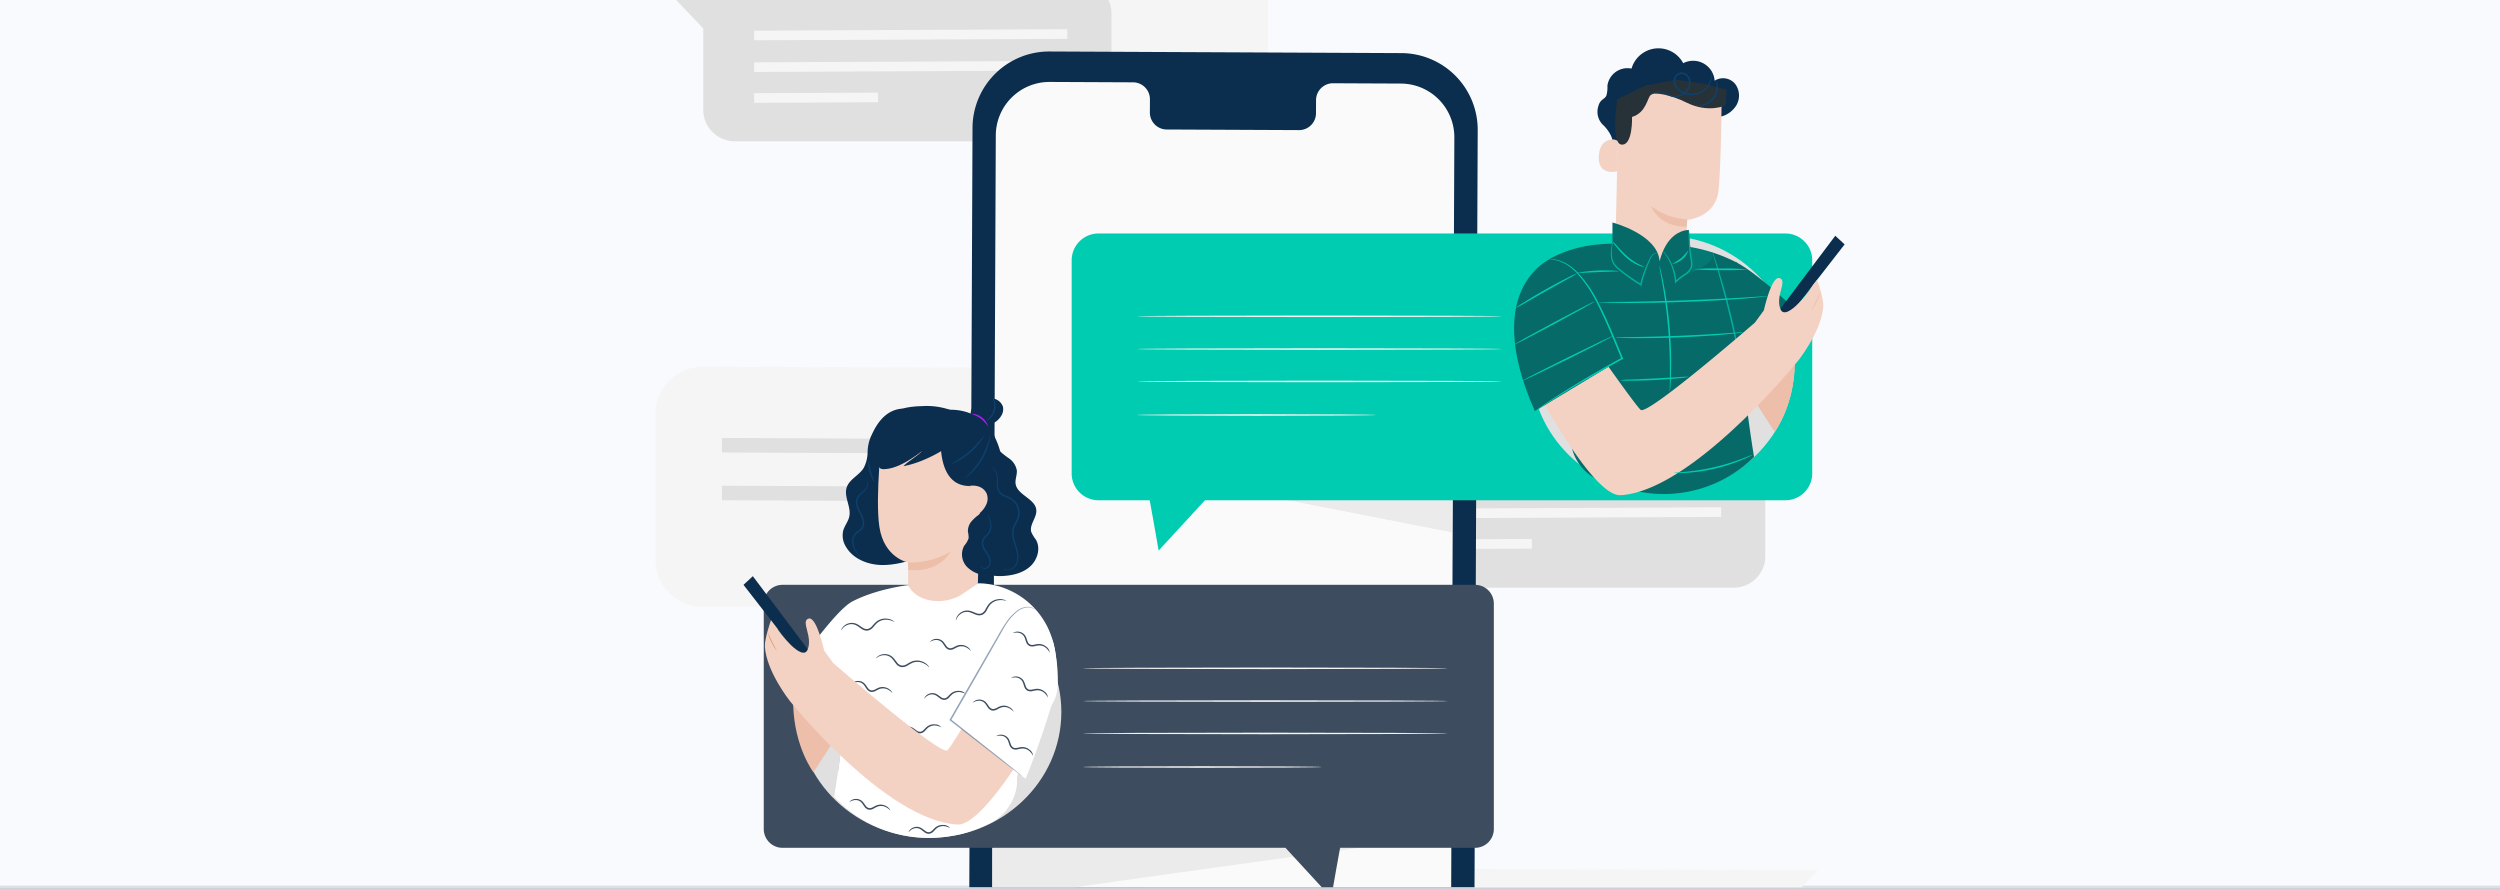 <svg xmlns="http://www.w3.org/2000/svg" xmlns:xlink="http://www.w3.org/1999/xlink" width="789" height="280.5" viewBox="0 0 789 280.5">
  <rect x="0" y="0" width="789" height="280.5" fill="#808080" stroke="none"/>
  <defs>
    <clipPath id="clip-path">
      <rect id="Rechteck_12403" data-name="Rechteck 12403" width="789" height="280" transform="translate(0 165)" fill="#f8fafe"/>
    </clipPath>
  </defs>
  <g id="Gruppe_23699" data-name="Gruppe 23699" transform="translate(-5923 -7386)">
    <rect id="Rechteck_12404" data-name="Rechteck 12404" width="789" height="280" transform="translate(5923 7386)" fill="#f8fafe"/>
    <g id="activity_card_CTA_mobile" transform="translate(5923 7386)">
      <rect id="Rechteck_12400" data-name="Rechteck 12400" width="789" height="280" fill="#f8fafe"/>
      <line id="Linie_3262" data-name="Linie 3262" x2="789" transform="translate(0 280)" fill="none" stroke="#dae0e7" stroke-width="1"/>
      <g id="Gruppe_maskieren_1627" data-name="Gruppe maskieren 1627" transform="translate(0 -165)" clip-path="url(#clip-path)">
        <g id="Gruppe_23698" data-name="Gruppe 23698" transform="translate(153.507 79.122)">
          <g id="Background_Complete" data-name="Background Complete" transform="translate(53.332 44.081)">
            <g id="Gruppe_17115" data-name="Gruppe 17115" transform="translate(0 157.536)">
              <path id="Pfad_28493" data-name="Pfad 28493" d="M53.332,223.234v45.8a15,15,0,0,0,15,15.006H232.573a15.006,15.006,0,0,0,15.006-15.006v-38.7l20.447-21.482-199.642-.624A15,15,0,0,0,53.332,223.234Z" transform="translate(-53.332 -208.229)" fill="#f5f5f5"/>
              <g id="Gruppe_17112" data-name="Gruppe 17112" transform="translate(21.003 22.481)">
                <path id="Pfad_28494" data-name="Pfad 28494" d="M224.21,236.878,75.176,236.19l.016-4.581,149.034.689Z" transform="translate(-75.176 -231.609)" fill="#e0e0e0"/>
              </g>
              <g id="Gruppe_17113" data-name="Gruppe 17113" transform="translate(21.003 37.551)">
                <path id="Pfad_28495" data-name="Pfad 28495" d="M224.21,252.551l-149.034-.688.016-4.581,149.034.689Z" transform="translate(-75.176 -247.282)" fill="#e0e0e0"/>
              </g>
              <g id="Gruppe_17114" data-name="Gruppe 17114" transform="translate(111.067 52.638)">
                <rect id="Rechteck_12116" data-name="Rechteck 12116" width="4.581" height="58.969" transform="translate(0 4.581) rotate(-89.718)" fill="#e0e0e0"/>
              </g>
            </g>
            <g id="Gruppe_17119" data-name="Gruppe 17119" transform="translate(152.181 315.802)">
              <path id="Pfad_28496" data-name="Pfad 28496" d="M211.6,387.834v45.8a15,15,0,0,0,15,15.006H390.843a15.006,15.006,0,0,0,15.007-15.006v-38.7L426.3,373.452l-199.642-.624A15.005,15.005,0,0,0,211.6,387.834Z" transform="translate(-211.602 -372.828)" fill="#f5f5f5"/>
              <g id="Gruppe_17116" data-name="Gruppe 17116" transform="translate(21.717 21.291)">
                <path id="Pfad_28497" data-name="Pfad 28497" d="M383.222,400.24l-149.034-.688.016-4.581,149.034.689Z" transform="translate(-234.188 -394.971)" fill="#e0e0e0"/>
              </g>
              <g id="Gruppe_17117" data-name="Gruppe 17117" transform="translate(21.717 36.361)">
                <path id="Pfad_28498" data-name="Pfad 28498" d="M383.222,415.913l-149.034-.688.016-4.581,149.034.689Z" transform="translate(-234.188 -410.644)" fill="#e0e0e0"/>
              </g>
              <g id="Gruppe_17118" data-name="Gruppe 17118" transform="translate(111.781 51.449)">
                <rect id="Rechteck_12117" data-name="Rechteck 12117" width="4.581" height="58.969" transform="translate(0 4.581) rotate(-89.718)" fill="#e0e0e0"/>
              </g>
            </g>
            <path id="Pfad_28499" data-name="Pfad 28499" d="M144.63,44.39H241.5a8.682,8.682,0,0,1,8.683,8.682v47.38a8.682,8.682,0,0,1-8.683,8.682H159.3a8.682,8.682,0,0,1-8.683-8.682V50.376Z" transform="translate(-56.844 -44.39)" fill="#f5f5f5"/>
            <g id="Gruppe_17123" data-name="Gruppe 17123" transform="translate(1.546 36.109)">
              <path id="Pfad_28500" data-name="Pfad 28500" d="M197.336,91.9v30.379a9.952,9.952,0,0,1-9.952,9.953H78.454a9.952,9.952,0,0,1-9.953-9.953V96.606L54.94,82.357l132.412-.413A9.952,9.952,0,0,1,197.336,91.9Z" transform="translate(-54.94 -81.944)" fill="#e0e0e0"/>
              <g id="Gruppe_17120" data-name="Gruppe 17120" transform="translate(29.609 14.91)">
                <path id="Pfad_28501" data-name="Pfad 28501" d="M85.743,100.945l98.847-.457-.011-3.038-98.846.457Z" transform="translate(-85.733 -97.451)" fill="#f5f5f5"/>
              </g>
              <g id="Gruppe_17121" data-name="Gruppe 17121" transform="translate(29.609 24.905)">
                <path id="Pfad_28502" data-name="Pfad 28502" d="M85.743,111.34l98.847-.457-.011-3.038-98.846.457Z" transform="translate(-85.733 -107.846)" fill="#f5f5f5"/>
              </g>
              <g id="Gruppe_17122" data-name="Gruppe 17122" transform="translate(29.605 34.912)">
                <rect id="Rechteck_12118" data-name="Rechteck 12118" width="39.111" height="3.038" transform="translate(0 0.192) rotate(-0.282)" fill="#f5f5f5"/>
              </g>
            </g>
            <g id="Gruppe_17127" data-name="Gruppe 17127" transform="translate(207.901 176.983)">
              <path id="Pfad_28503" data-name="Pfad 28503" d="M411.947,238.406v30.379a9.952,9.952,0,0,1-9.953,9.952H293.065a9.952,9.952,0,0,1-9.953-9.952V243.116l-13.561-14.248,132.412-.414A9.952,9.952,0,0,1,411.947,238.406Z" transform="translate(-269.551 -228.454)" fill="#e0e0e0"/>
              <g id="Gruppe_17124" data-name="Gruppe 17124" transform="translate(29.608 14.911)">
                <path id="Pfad_28504" data-name="Pfad 28504" d="M300.354,247.456,399.2,247l-.011-3.038-98.846.457Z" transform="translate(-300.344 -243.961)" fill="#f5f5f5"/>
              </g>
              <g id="Gruppe_17125" data-name="Gruppe 17125" transform="translate(29.608 24.906)">
                <path id="Pfad_28505" data-name="Pfad 28505" d="M300.354,257.851l98.847-.457-.011-3.038-98.846.457Z" transform="translate(-300.344 -254.356)" fill="#f5f5f5"/>
              </g>
              <g id="Gruppe_17126" data-name="Gruppe 17126" transform="translate(29.605 34.912)">
                <rect id="Rechteck_12119" data-name="Rechteck 12119" width="39.111" height="3.038" transform="translate(0 0.192) rotate(-0.282)" fill="#f5f5f5"/>
              </g>
            </g>
          </g>
          <g id="Device" transform="translate(152.242 36.363)">
            <g id="Gruppe_17136" data-name="Gruppe 17136" transform="translate(0 65.766)">
              <g id="Gruppe_17135" data-name="Gruppe 17135">
                <g id="Gruppe_17131" data-name="Gruppe 17131">
                  <g id="Gruppe_17130" data-name="Gruppe 17130">
                    <g id="Gruppe_17128" data-name="Gruppe 17128">
                      <path id="Pfad_28506" data-name="Pfad 28506" d="M291.337,420.638l-111.056-.513a24.191,24.191,0,0,1-24.08-24.294l1.177-278.422a24.192,24.192,0,0,1,24.3-24.089l111.057.512a24.193,24.193,0,0,1,24.08,24.294l-1.177,278.423A24.192,24.192,0,0,1,291.337,420.638Z" transform="translate(-156.2 -93.32)" fill="#0b2d4e"/>
                    </g>
                    <g id="Gruppe_17129" data-name="Gruppe 17129" transform="translate(7.375 9.61)">
                      <path id="Pfad_28507" data-name="Pfad 28507" d="M292.874,103.826l-21.532-.1a5.35,5.35,0,0,0-5.251,5.442l-.017,3.906a5.347,5.347,0,0,1-5.251,5.441l-41.971-.193a5.355,5.355,0,0,1-5.206-5.49l.017-3.906a5.355,5.355,0,0,0-5.207-5.49l-7.572-.035-18.846-.088a16.944,16.944,0,0,0-17.021,16.871l-1.148,271.76a16.942,16.942,0,0,0,16.864,17.015l110.835.512A16.943,16.943,0,0,0,308.59,392.6l1.149-271.761A16.943,16.943,0,0,0,292.874,103.826Z" transform="translate(-163.87 -103.314)" fill="#fafafa"/>
                    </g>
                  </g>
                </g>
                <g id="Gruppe_17132" data-name="Gruppe 17132" transform="translate(69.079 287.774)">
                  <path id="Pfad_28508" data-name="Pfad 28508" d="M232.617,394.584a2.313,2.313,0,1,1-2.279-1.976A2.144,2.144,0,0,1,232.617,394.584Z" transform="translate(-228.043 -392.608)" fill="#455a64"/>
                </g>
                <g id="Gruppe_17133" data-name="Gruppe 17133" transform="translate(76.166 287.807)">
                  <path id="Pfad_28509" data-name="Pfad 28509" d="M239.986,394.618a2.313,2.313,0,1,1-2.278-1.976A2.143,2.143,0,0,1,239.986,394.618Z" transform="translate(-235.413 -392.642)" fill="#455a64"/>
                </g>
                <g id="Gruppe_17134" data-name="Gruppe 17134" transform="translate(83.251 287.839)">
                  <path id="Pfad_28510" data-name="Pfad 28510" d="M247.356,394.651a2.314,2.314,0,1,1-2.279-1.975A2.143,2.143,0,0,1,247.356,394.651Z" transform="translate(-242.782 -392.676)" fill="#455a64"/>
                </g>
              </g>
            </g>
            <path id="Pfad_28511" data-name="Pfad 28511" d="M199.517,240.1c1.806.258,110.754,21.626,110.754,21.626V240.1Z" transform="translate(-157.866 -44.201)" fill="#ebebeb"/>
            <path id="Pfad_28512" data-name="Pfad 28512" d="M163.869,382.244s118.515-16.767,117.482-16.251-117.482,0-117.482,0Z" transform="translate(-156.495 -49.044)" fill="#ebebeb"/>
            <g id="Gruppe_17137" data-name="Gruppe 17137" transform="translate(144.756 15.906)">
              <path id="Pfad_28513" data-name="Pfad 28513" d="M307,52.9c.138,0,.25,5.992.25,13.382s-.112,13.383-.25,13.383-.251-5.99-.251-13.383S306.861,52.9,307,52.9Z" transform="translate(-306.748 -52.905)" fill="#263238"/>
            </g>
            <g id="Gruppe_17139" data-name="Gruppe 17139" transform="translate(160.472)">
              <path id="Pfad_28515" data-name="Pfad 28515" d="M353.853,36.363a2.557,2.557,0,0,1-.258.512l-.822,1.417c-.718,1.23-1.793,2.987-3.137,5.148-2.692,4.319-6.567,10.19-10.956,16.593s-8.307,12.236-11.073,16.5c-1.354,2.093-2.461,3.808-3.269,5.059-.367.557-.666,1.01-.9,1.368a2.441,2.441,0,0,1-.343.459,2.434,2.434,0,0,1,.257-.512l.822-1.418c.718-1.229,1.793-2.986,3.136-5.147,2.692-4.319,6.568-10.19,10.958-16.6s8.3-12.234,11.072-16.5l3.269-5.06c.366-.558.665-1.011.9-1.368A2.448,2.448,0,0,1,353.853,36.363Z" transform="translate(-323.092 -36.363)" fill="#263238"/>
            </g>
          </g>
          <g id="Speech_Bubbles" data-name="Speech Bubbles" transform="translate(87.534 149.563)">
            <g id="Gruppe_17145" data-name="Gruppe 17145" transform="translate(97.175 10)">
              <path id="Pfad_28516" data-name="Pfad 28516" d="M415.214,154.092H198.443a8.478,8.478,0,0,0-8.478,8.478v67.24a8.478,8.478,0,0,0,8.478,8.478h16.149c1.3,7.021,2.823,15.882,2.823,15.882l14.617-15.882H415.214a8.478,8.478,0,0,0,8.477-8.478V162.57A8.477,8.477,0,0,0,415.214,154.092Z" transform="translate(-189.965 -154.092)" fill="#00ccb1"/>
              <g id="Gruppe_17144" data-name="Gruppe 17144" transform="translate(20.57 25.887)">
                <g id="Gruppe_17140" data-name="Gruppe 17140" transform="translate(0 10.336)">
                  <path id="Pfad_28517" data-name="Pfad 28517" d="M326.6,192.015c0,.138-25.8.25-57.619.25s-57.624-.112-57.624-.25,25.795-.25,57.624-.25S326.6,191.877,326.6,192.015Z" transform="translate(-211.358 -191.765)" fill="#f5f5f5"/>
                </g>
                <g id="Gruppe_17141" data-name="Gruppe 17141">
                  <path id="Pfad_28518" data-name="Pfad 28518" d="M326.6,181.266c0,.138-25.8.25-57.619.25s-57.624-.112-57.624-.25,25.795-.251,57.624-.251S326.6,181.128,326.6,181.266Z" transform="translate(-211.358 -181.015)" fill="#f5f5f5"/>
                </g>
                <g id="Gruppe_17142" data-name="Gruppe 17142" transform="translate(0 20.558)">
                  <path id="Pfad_28519" data-name="Pfad 28519" d="M326.6,202.646c0,.138-25.8.251-57.619.251s-57.624-.113-57.624-.251,25.795-.25,57.624-.25S326.6,202.508,326.6,202.646Z" transform="translate(-211.358 -202.396)" fill="#f5f5f5"/>
                </g>
                <g id="Gruppe_17143" data-name="Gruppe 17143" transform="translate(0 31.147)">
                  <path id="Pfad_28520" data-name="Pfad 28520" d="M286.844,213.658c0,.138-16.9.251-37.741.251s-37.745-.113-37.745-.251,16.9-.25,37.745-.25S286.844,213.52,286.844,213.658Z" transform="translate(-211.358 -213.408)" fill="#f5f5f5"/>
                </g>
              </g>
            </g>
            <g id="Gruppe_17151" data-name="Gruppe 17151" transform="translate(0 120.887)">
              <path id="Pfad_28521" data-name="Pfad 28521" d="M313.383,279.816H94.833a5.931,5.931,0,0,0-5.931,5.931v71.14a5.932,5.932,0,0,0,5.931,5.932H253.561l14.449,15.7s1.516-8.824,2.792-15.7h42.581a5.932,5.932,0,0,0,5.931-5.932v-71.14A5.931,5.931,0,0,0,313.383,279.816Z" transform="translate(-88.902 -279.816)" fill="#3d4c5e"/>
              <g id="Gruppe_17150" data-name="Gruppe 17150" transform="translate(100.665 26.098)">
                <g id="Gruppe_17146" data-name="Gruppe 17146" transform="translate(0 10.336)">
                  <path id="Pfad_28522" data-name="Pfad 28522" d="M308.838,317.958c0,.138-25.8.25-57.619.25s-57.624-.112-57.624-.25,25.794-.25,57.624-.25S308.838,317.82,308.838,317.958Z" transform="translate(-193.595 -317.708)" fill="#f5f5f5"/>
                </g>
                <g id="Gruppe_17147" data-name="Gruppe 17147">
                  <path id="Pfad_28523" data-name="Pfad 28523" d="M308.838,307.209c0,.138-25.8.25-57.619.25s-57.624-.112-57.624-.25,25.794-.251,57.624-.251S308.838,307.071,308.838,307.209Z" transform="translate(-193.595 -306.958)" fill="#f5f5f5"/>
                </g>
                <g id="Gruppe_17148" data-name="Gruppe 17148" transform="translate(0 20.558)">
                  <path id="Pfad_28524" data-name="Pfad 28524" d="M308.838,328.589c0,.138-25.8.25-57.619.25s-57.624-.112-57.624-.25,25.794-.25,57.624-.25S308.838,328.451,308.838,328.589Z" transform="translate(-193.595 -328.339)" fill="#f5f5f5"/>
                </g>
                <g id="Gruppe_17149" data-name="Gruppe 17149" transform="translate(0 31.147)">
                  <path id="Pfad_28525" data-name="Pfad 28525" d="M269.081,339.6c0,.139-16.9.251-37.741.251S193.6,339.74,193.6,339.6s16.9-.25,37.745-.25S269.081,339.464,269.081,339.6Z" transform="translate(-193.595 -339.351)" fill="#f5f5f5"/>
                </g>
              </g>
            </g>
          </g>
          <g id="Character_2" data-name="Character 2" transform="translate(324.332 101.128)">
            <g id="Gruppe_17196" data-name="Gruppe 17196" transform="translate(0 0)">
              <g id="Gruppe_17184" data-name="Gruppe 17184">
                <path id="Pfad_28526" data-name="Pfad 28526" d="M367.361,123.234c.129-1.767-1.447-4.2-2.908-5.606a5.751,5.751,0,0,1-1.6-6.125c.588-2.184,1.973-2.021,2.52-3.3a9.709,9.709,0,0,0,.318-3.063,6.383,6.383,0,0,1,7.611-5.423,8.842,8.842,0,0,1,16.309-1.7,6.8,6.8,0,0,1,9.918,5.52,4.951,4.951,0,0,1,6.437.972,6.1,6.1,0,0,1,.463,6.723,8,8,0,0,1-5.779,3.806,11.744,11.744,0,0,1-6.938-1.261,22.461,22.461,0,0,1-5.691-4.3" transform="translate(-336.229 -93.32)" fill="#0b2d4e"/>
                <ellipse id="Ellipse_1305" data-name="Ellipse 1305" cx="41.624" cy="40.649" rx="41.624" ry="40.649" transform="translate(5.229 59.108)" fill="#e0e0e0"/>
                <g id="Gruppe_17180" data-name="Gruppe 17180" transform="translate(0 9.92)">
                  <g id="Gruppe_17174" data-name="Gruppe 17174" transform="translate(6.382)">
                    <path id="Pfad_28527" data-name="Pfad 28527" d="M426.525,196.631l-4.608-11.814L405.4,195.192l14.713,22.688S426.1,210.106,426.525,196.631Z" transform="translate(-344.259 -106.76)" fill="#edbfaa"/>
                    <g id="Gruppe_17165" data-name="Gruppe 17165" transform="translate(20.333)">
                      <g id="Gruppe_17164" data-name="Gruppe 17164">
                        <g id="Gruppe_17163" data-name="Gruppe 17163" transform="translate(0 1.655)">
                          <g id="Gruppe_17160" data-name="Gruppe 17160">
                            <g id="Gruppe_17155" data-name="Gruppe 17155" transform="translate(5.239)">
                              <g id="Gruppe_17154" data-name="Gruppe 17154">
                                <g id="Gruppe_17152" data-name="Gruppe 17152">
                                  <path id="Pfad_28528" data-name="Pfad 28528" d="M379.517,168h0a11.076,11.076,0,0,0,11.123-10.474c.244-4.892.448-9.6.448-9.6s9.084-.658,9.922-9.537.953-29.416.953-29.416h0a31.513,31.513,0,0,0-31.641,1.374l-.864.555-1.049,45.954A11.077,11.077,0,0,0,379.517,168Z" transform="translate(-368.407 -105.359)" fill="#f4d2c3"/>
                                </g>
                                <g id="Gruppe_17153" data-name="Gruppe 17153" transform="translate(11.282 38.196)">
                                  <path id="Pfad_28529" data-name="Pfad 28529" d="M391.564,149.319a21.053,21.053,0,0,1-11.423-4.236s2.24,6.62,11.256,6.541Z" transform="translate(-380.141 -145.083)" fill="#edbfaa"/>
                                </g>
                              </g>
                            </g>
                            <g id="Gruppe_17159" data-name="Gruppe 17159" transform="translate(0 17.2)">
                              <g id="Gruppe_17156" data-name="Gruppe 17156">
                                <path id="Pfad_28530" data-name="Pfad 28530" d="M369.03,124.625a1.348,1.348,0,0,0-1.269-1.372c-1.675-.079-4.428.527-4.775,5.1-.5,6.539,5.89,5.03,5.916,4.843C368.922,133.055,369,127.169,369.03,124.625Z" transform="translate(-362.959 -123.246)" fill="#f4d2c3"/>
                              </g>
                            </g>
                          </g>
                        </g>
                        <path id="Pfad_28534" data-name="Pfad 28534" d="M403.221,111.71s-5.388,2.609-12.4-.891c-4.6-2.3-9.965-3.419-11.148-2.494s-1.432,5.667-5.99,7.051c0,0,.313,9.047-3.294,8.725s-1.353-14.334-1.353-14.334l8.824-4.31,9.63-1.819,9.073,1.279,7.02,1.922Z" transform="translate(-363.166 -103.637)" fill="#263238"/>
                      </g>
                    </g>
                    <g id="Gruppe_17173" data-name="Gruppe 17173" transform="translate(0 45.053)">
                      <g id="Gruppe_17169" data-name="Gruppe 17169" transform="translate(0 6.697)">
                        <path id="Pfad_28535" data-name="Pfad 28535" d="M341.812,166.13c9.429-9.7,26.027-8.638,26.027-8.638L381.6,167.34l7.8-9.083a50.586,50.586,0,0,1,15.882,4.914l.529.163-.007.11c6.035,3.277,14.58,11.136,22.72,18.764l-9.741,9.039L408,200.819a.289.289,0,0,1,.018.191c-.113.58,1.5,13.745,3.149,23.751a40.6,40.6,0,0,1-36.231,10.946c-4.411-.772-6.545-1.847-10.63-2.919a14.79,14.79,0,0,1-10.953-13.034h0c-.735-8.386-1.294-18.769-1.294-18.769" transform="translate(-341.812 -157.458)" fill="#056a68"/>
                        <g id="Gruppe_17166" data-name="Gruppe 17166" transform="translate(56.206 2.491)">
                          <path id="Pfad_28536" data-name="Pfad 28536" d="M400.272,160.048a10.5,10.5,0,0,1,.592,1.548c.353,1.006.833,2.471,1.4,4.29,1.136,3.637,2.582,8.7,3.949,14.357s2.389,10.825,3.039,14.58c.325,1.878.567,3.4.712,4.457a10.608,10.608,0,0,1,.179,1.647,10.282,10.282,0,0,1-.371-1.614c-.221-1.127-.514-2.619-.868-4.424-.738-3.735-1.816-8.881-3.178-14.527s-2.755-10.714-3.8-14.374l-1.246-4.333A10.5,10.5,0,0,1,400.272,160.048Z" transform="translate(-400.267 -160.048)" fill="#00af9c"/>
                        </g>
                        <g id="Gruppe_17167" data-name="Gruppe 17167" transform="translate(65.067 21.927)">
                          <path id="Pfad_28537" data-name="Pfad 28537" d="M409.484,195.492c-.087-.108,4.026-3.6,9.186-7.808s9.415-7.527,9.5-7.419-4.025,3.6-9.186,7.808S409.571,195.6,409.484,195.492Z" transform="translate(-409.483 -180.262)" fill="#263238"/>
                        </g>
                        <path id="Pfad_28538" data-name="Pfad 28538" d="M354.419,180.32l-8.44,27.764,3.14,1.633,3.1-7.852S355.4,185.37,354.419,180.32Z" transform="translate(-341.972 -158.337)" opacity="0.2"/>
                        <g id="Gruppe_17168" data-name="Gruppe 17168" transform="translate(43.294 0.655)" opacity="0.2">
                          <path id="Pfad_28539" data-name="Pfad 28539" d="M398.841,159.992c4.549,2.4-6.853,8.17-12,8.014l3.739-9.867S397.314,159.187,398.841,159.992Z" transform="translate(-386.838 -158.139)" fill="#00af9c"/>
                        </g>
                      </g>
                      <path id="Pfad_28540" data-name="Pfad 28540" d="M367.468,157.845v-7.352s14.36,3.7,14.882,12.287c0,0,1.826-9.5,9.225-9.953l1.044,13.359-8.609,7.49h-8.727l-6.912-5.962-.9-9.277" transform="translate(-342.799 -150.493)" fill="#056a68"/>
                      <g id="Gruppe_17170" data-name="Gruppe 17170" transform="translate(39.459 13.586)">
                        <path id="Pfad_28541" data-name="Pfad 28541" d="M386.173,204.535a9.447,9.447,0,0,1-.025-1.581c.021-1.016.039-2.487.044-4.3.013-3.63-.1-8.647-.557-14.165s-1.177-10.487-1.788-14.066c-.307-1.723-.561-3.15-.754-4.235a9.53,9.53,0,0,1-.237-1.563,9.571,9.571,0,0,1,.427,1.523c.247.987.562,2.426.911,4.212a131.911,131.911,0,0,1,2.351,28.3c-.05,1.819-.123,3.289-.2,4.3A9.757,9.757,0,0,1,386.173,204.535Z" transform="translate(-382.85 -164.623)" fill="#00ccb1"/>
                      </g>
                      <g id="Gruppe_17171" data-name="Gruppe 17171" transform="translate(24.141 5.963)">
                        <path id="Pfad_28542" data-name="Pfad 28542" d="M381.668,160.546a1.737,1.737,0,0,0-.852.079c-.549.177-1.039.861-1.442,1.836a41.594,41.594,0,0,0-2.731,7.944l-.076.328-.29-.174c-.858-.518-1.738-1.08-2.624-1.68A52.583,52.583,0,0,1,369,165.341a5.882,5.882,0,0,1-1.586-2.076,6.545,6.545,0,0,1-.484-2.217,12.847,12.847,0,0,1,.319-3.215,4.761,4.761,0,0,1,.314-1.137,6.116,6.116,0,0,1-.123,1.17,15.191,15.191,0,0,0-.158,3.16,6.361,6.361,0,0,0,.51,2.071,5.524,5.524,0,0,0,1.511,1.9c1.358,1.135,2.935,2.315,4.633,3.47.878.6,1.749,1.155,2.6,1.675l-.365.153a36.334,36.334,0,0,1,2.922-7.97,6.033,6.033,0,0,1,.756-1.237,1.921,1.921,0,0,1,.916-.621C381.37,160.293,381.691,160.538,381.668,160.546Z" transform="translate(-366.919 -156.695)" fill="#00af9c"/>
                      </g>
                      <g id="Gruppe_17172" data-name="Gruppe 17172" transform="translate(40.65 2.335)">
                        <path id="Pfad_28543" data-name="Pfad 28543" d="M392.214,152.921a5.262,5.262,0,0,1,.135,1.148l.23,3.129c.108,1.318.267,2.885.537,4.61a7.71,7.71,0,0,1,.173,2.822,4.85,4.85,0,0,1-1.889,2.412,21.261,21.261,0,0,0-3.16,2.4l-.383.429-.038-.572a17.2,17.2,0,0,0-2.121-7.16c-.912-1.637-1.665-2.48-1.606-2.528a2.717,2.717,0,0,1,.566.567,14.136,14.136,0,0,1,1.3,1.808,16.4,16.4,0,0,1,2.338,7.281l-.42-.143a20.174,20.174,0,0,1,3.218-2.48,4.449,4.449,0,0,0,1.715-2.136,7.6,7.6,0,0,0-.153-2.633c-.247-1.743-.371-3.326-.435-4.654s-.074-2.4-.071-3.145A5.021,5.021,0,0,1,392.214,152.921Z" transform="translate(-384.089 -152.921)" fill="#00af9c"/>
                      </g>
                    </g>
                  </g>
                  <g id="Gruppe_17179" data-name="Gruppe 17179" transform="translate(0 49.233)">
                    <g id="Gruppe_17176" data-name="Gruppe 17176" transform="translate(5.143)">
                      <path id="Pfad_28544" data-name="Pfad 28544" d="M439.738,154.84c-.584.688-21.724,28.954-21.724,28.954l2.976,1.687,21.694-27.908Z" transform="translate(-343.505 -154.84)" fill="#0b2d4e"/>
                      <path id="Pfad_28545" data-name="Pfad 28545" d="M351.832,177.722s22.239,32.013,23.58,32.642c2.639,1.239,33.065-25.054,35.966-27.569.4-.534,1.225-1.662,2.846-3.9,0,0,2.4-10.985,4.961-10.14s-1.4,5.582.265,9.755,9.309-5.781,9.614-6.674l1.97-2.575s2.066,5.859,1.927,8.3c-.449,7.836-7.863,17.157-7.863,17.157s-33.3,41.248-56.105,42.527c-6.569.368-18.243-18.271-26.048-32.249a19.125,19.125,0,0,1,5.45-24.769Z" transform="translate(-340.524 -155.373)" fill="#f4d2c3"/>
                      <g id="Gruppe_17175" data-name="Gruppe 17175" transform="translate(88.689 17.788)">
                        <path id="Pfad_28546" data-name="Pfad 28546" d="M432.767,179.133c-.074-.046.639-1.3,1.425-2.9s1.361-2.924,1.441-2.893a18.069,18.069,0,0,1-2.866,5.793Z" transform="translate(-432.761 -173.339)" fill="#edbfaa"/>
                      </g>
                    </g>
                    <g id="Gruppe_17178" data-name="Gruppe 17178" transform="translate(0 6.726)">
                      <path id="Pfad_28547" data-name="Pfad 28547" d="M347.86,161.835s-23.87,8.486-6.123,48.628l27.556-16.632-3.92-9.386Z" transform="translate(-335.175 -161.835)" fill="#056a68"/>
                      <g id="Gruppe_17177" data-name="Gruppe 17177" transform="translate(6.562 0.659)">
                        <path id="Pfad_28548" data-name="Pfad 28548" d="M346.294,162.556a8.288,8.288,0,0,1,2.874.241,11.7,11.7,0,0,1,3.131,1.321,16.924,16.924,0,0,1,3.478,2.854,41.687,41.687,0,0,1,6.484,9.687c2.02,3.9,3.9,8.348,5.836,13.019l1.689,4.084.086.208-.2.107c-7.973,4.346-14.915,8.416-19.822,11.462-2.456,1.519-4.411,2.769-5.753,3.637l-1.546.992a3.34,3.34,0,0,1-.555.321,3.272,3.272,0,0,1,.5-.4c.339-.246.838-.612,1.5-1.066,1.312-.915,3.241-2.21,5.676-3.769,4.866-3.125,11.788-7.252,19.761-11.616l-.11.313c-.542-1.306-1.113-2.685-1.693-4.084-1.932-4.669-3.8-9.108-5.785-13a42.436,42.436,0,0,0-6.331-9.655,17.041,17.041,0,0,0-3.367-2.859,11.922,11.922,0,0,0-3.033-1.371A17.224,17.224,0,0,0,346.294,162.556Z" transform="translate(-342 -162.52)" fill="#00ccb1"/>
                      </g>
                    </g>
                  </g>
                </g>
                <g id="Gruppe_17181" data-name="Gruppe 17181" transform="translate(42.917 7.059)">
                  <path id="Pfad_28549" data-name="Pfad 28549" d="M399.1,100.661a1.43,1.43,0,0,1,.118.419,5.447,5.447,0,0,1,.069,1.246,6.373,6.373,0,0,1-8.245,5.786,5.675,5.675,0,0,1-3.289-2.385,3.357,3.357,0,0,1-.492-2.171,2.81,2.81,0,0,1,1.18-1.985,2.439,2.439,0,0,1,2.309-.148,2.933,2.933,0,0,1,1.578,1.586,4.21,4.21,0,0,1-.631,4,5.014,5.014,0,0,1-6.306,1.37,10.765,10.765,0,0,0-2.375-.912,2.985,2.985,0,0,0-1.838.193,9.945,9.945,0,0,0-1.367.9c-.013-.012.084-.124.281-.331a2.384,2.384,0,0,1,.392-.353,2.948,2.948,0,0,1,.612-.393,3.129,3.129,0,0,1,1.967-.293,10.548,10.548,0,0,1,2.469.863,6.988,6.988,0,0,0,1.387.459,4.387,4.387,0,0,0,1.549-.028,4.544,4.544,0,0,0,2.856-1.749,3.76,3.76,0,0,0,.55-3.535,2.267,2.267,0,0,0-3.159-1.208,2.32,2.32,0,0,0-.961,1.632,2.875,2.875,0,0,0,.42,1.853,5.239,5.239,0,0,0,3,2.193,6.151,6.151,0,0,0,6.043-1.429,6.533,6.533,0,0,0,1.878-3.929A13.153,13.153,0,0,0,399.1,100.661Z" transform="translate(-379.809 -100.661)" fill="#0d416c"/>
                </g>
                <g id="Gruppe_17183" data-name="Gruppe 17183" transform="translate(57.093 10.298)">
                  <path id="Pfad_28551" data-name="Pfad 28551" d="M401.249,104.03a3.166,3.166,0,0,1,.462,1.765,5.871,5.871,0,0,1-5.345,6.164,3.171,3.171,0,0,1-1.813-.208c.011-.086.7.041,1.766-.143a5.936,5.936,0,0,0,5.038-5.81C401.388,104.717,401.166,104.053,401.249,104.03Z" transform="translate(-394.553 -104.029)" fill="#0d416c"/>
                </g>
              </g>
              <g id="Gruppe_17185" data-name="Gruppe 17185" transform="translate(2.73 90.745)">
                <path id="Pfad_28552" data-name="Pfad 28552" d="M366.558,187.7c.062.124-6.279,3.384-14.159,7.281s-14.322,6.956-14.383,6.832,6.278-3.383,14.161-7.281S366.5,187.575,366.558,187.7Z" transform="translate(-338.015 -187.695)" fill="#00ccb1"/>
              </g>
              <g id="Gruppe_17186" data-name="Gruppe 17186" transform="translate(0.048 79.839)">
                <path id="Pfad_28553" data-name="Pfad 28553" d="M360.672,176.357c.065.122-5.579,3.279-12.6,7.049s-12.777,6.731-12.842,6.609,5.578-3.278,12.606-7.05S360.606,176.236,360.672,176.357Z" transform="translate(-335.224 -176.353)" fill="#00ccb1"/>
              </g>
              <g id="Gruppe_17187" data-name="Gruppe 17187" transform="translate(0.428 71.02)">
                <path id="Pfad_28554" data-name="Pfad 28554" d="M355.105,167.186a22.916,22.916,0,0,1-2.824,1.67l-6.9,3.851-6.867,3.916a22.627,22.627,0,0,1-2.89,1.552,20,20,0,0,1,2.708-1.855c1.712-1.084,4.11-2.53,6.8-4.049s5.171-2.823,6.984-3.728A19.976,19.976,0,0,1,355.105,167.186Z" transform="translate(-335.62 -167.181)" fill="#00ccb1"/>
              </g>
              <g id="Gruppe_17188" data-name="Gruppe 17188" transform="translate(31.058 60.935)">
                <path id="Pfad_28555" data-name="Pfad 28555" d="M377.446,164.7a4.509,4.509,0,0,1-1.857-.5,14.23,14.23,0,0,1-3.888-2.531,26.65,26.65,0,0,1-3.136-3.4,6.974,6.974,0,0,1-1.086-1.576,7.614,7.614,0,0,1,1.355,1.346,45.313,45.313,0,0,0,3.2,3.251,17.813,17.813,0,0,0,3.7,2.584C376.772,164.4,377.468,164.621,377.446,164.7Z" transform="translate(-367.475 -156.692)" fill="#00ccb1"/>
              </g>
              <g id="Gruppe_17189" data-name="Gruppe 17189" transform="translate(49.876 63.729)">
                <path id="Pfad_28556" data-name="Pfad 28556" d="M392.226,159.6a6.693,6.693,0,0,1-5.178,4.359,33.536,33.536,0,0,0,2.858-1.86A34.1,34.1,0,0,0,392.226,159.6Z" transform="translate(-387.047 -159.598)" fill="#00ccb1"/>
              </g>
              <g id="Gruppe_17190" data-name="Gruppe 17190" transform="translate(26.674 78.188)">
                <path id="Pfad_28557" data-name="Pfad 28557" d="M416.3,174.65a2.314,2.314,0,0,1-.537.1l-1.546.19c-1.345.149-3.294.337-5.706.524-4.823.385-11.5.761-18.871,1.03s-14.061.358-18.9.318c-2.418-.015-4.376-.063-5.728-.116l-1.556-.08a2.186,2.186,0,0,1-.541-.062,2.246,2.246,0,0,1,.543-.038l1.557-.014,5.724-.044c4.834-.051,11.51-.207,18.882-.464s14.04-.588,18.865-.883l5.712-.364,1.554-.1A2.222,2.222,0,0,1,416.3,174.65Z" transform="translate(-362.916 -174.636)" fill="#00ccb1"/>
              </g>
              <g id="Gruppe_17191" data-name="Gruppe 17191" transform="translate(31.892 89.587)">
                <path id="Pfad_28558" data-name="Pfad 28558" d="M408.916,186.506a9.786,9.786,0,0,1-1.581.249c-1.02.128-2.5.288-4.333.452-3.663.338-8.733.686-14.34.914s-10.692.286-14.37.245c-1.839-.016-3.327-.057-4.355-.1a9.694,9.694,0,0,1-1.594-.12,9.694,9.694,0,0,1,1.6-.074l4.351-.059c3.674-.05,8.748-.167,14.351-.392s10.667-.52,14.333-.766l4.341-.293A9.98,9.98,0,0,1,408.916,186.506Z" transform="translate(-368.343 -186.491)" fill="#00ccb1"/>
              </g>
              <g id="Gruppe_17192" data-name="Gruppe 17192" transform="translate(33.327 103.635)">
                <path id="Pfad_28559" data-name="Pfad 28559" d="M391.738,201.133a19.265,19.265,0,0,1-3.187.449c-1.976.2-4.712.423-7.739.574s-5.774.2-7.76.2a19.143,19.143,0,0,1-3.215-.131,21.93,21.93,0,0,1,3.209-.223l7.742-.343,7.736-.427A21.836,21.836,0,0,1,391.738,201.133Z" transform="translate(-369.835 -201.101)" fill="#00ccb1"/>
              </g>
              <g id="Gruppe_17193" data-name="Gruppe 17193" transform="translate(20.024 70.066)">
                <path id="Pfad_28560" data-name="Pfad 28560" d="M369.171,166.418c0,.143-2.953.175-6.583.328s-6.573.356-6.588.213a49.132,49.132,0,0,1,13.171-.541Z" transform="translate(-356 -166.189)" fill="#00ccb1"/>
              </g>
              <g id="Gruppe_17194" data-name="Gruppe 17194" transform="translate(56.672 69.491)">
                <path id="Pfad_28561" data-name="Pfad 28561" d="M411.2,165.876a73.163,73.163,0,0,1-8.544.218,73.43,73.43,0,0,1-8.543-.283,72.915,72.915,0,0,1,8.545-.218A72.931,72.931,0,0,1,411.2,165.876Z" transform="translate(-394.114 -165.591)" fill="#00ccb1"/>
              </g>
              <g id="Gruppe_17195" data-name="Gruppe 17195" transform="translate(50.49 128.278)">
                <path id="Pfad_28562" data-name="Pfad 28562" d="M412.43,226.737a3.9,3.9,0,0,1-.876.5c-.576.3-1.43.691-2.5,1.139a54.667,54.667,0,0,1-17.613,4.06c-1.159.065-2.1.087-2.747.07a3.942,3.942,0,0,1-1.008-.068c0-.081,1.43-.136,3.728-.355a67.436,67.436,0,0,0,17.51-4.036C411.086,227.241,412.4,226.664,412.43,226.737Z" transform="translate(-387.685 -226.73)" fill="#00ccb1"/>
              </g>
            </g>
          </g>
          <g id="Character_1" data-name="Character 1" transform="translate(81.141 211.326)">
            <g id="Gruppe_17252" data-name="Gruppe 17252" transform="translate(0)">
              <ellipse id="Ellipse_1306" data-name="Ellipse 1306" cx="41.624" cy="39.707" rx="41.624" ry="39.707" transform="translate(17.067 59.545)" fill="#e0e0e0"/>
              <g id="Gruppe_17229" data-name="Gruppe 17229" transform="translate(31.271)">
                <path id="Pfad_28563" data-name="Pfad 28563" d="M133.716,221.982c-6.6.343-9.2,7.228-9.985,8.764a13.316,13.316,0,0,0-1.059,5.037,10.955,10.955,0,0,1-1.266,4.973c-1.454,2.319-4.508,3.518-5.339,6.126-.941,2.949,1.474,6.1.83,9.132-.345,1.625-1.532,2.963-1.951,4.571a6.729,6.729,0,0,0,.891,4.992c2.168,3.725,6.664,5.6,10.972,5.749s8.522-1.135,12.64-2.41" transform="translate(-114.776 -218.467)" fill="#0b2d4e"/>
                <path id="Pfad_28564" data-name="Pfad 28564" d="M164.456,230.88a4.114,4.114,0,0,0,.978,4.255,26.506,26.506,0,0,0,3.574,2.912,5.836,5.836,0,0,1,2.44,3.773c.128,1.409-.579,2.806-.387,4.207.493,3.6,6.234,4.679,6.539,8.3.2,2.411-2.27,4.625-1.585,6.945a11.015,11.015,0,0,0,1.43,2.372c1.628,2.7.524,6.435-1.837,8.533s-5.641,2.837-8.8,2.979c-2.652.119-5.666-.314-7.228-2.462-1.43-1.964-1.137-4.644-.851-7.057,1.334-11.268,1.107-22.655.879-34" transform="translate(-116.458 -218.809)" fill="#0b2d4e"/>
                <g id="Gruppe_17220" data-name="Gruppe 17220" transform="translate(11.043 2.708)">
                  <g id="Gruppe_17219" data-name="Gruppe 17219">
                    <g id="Gruppe_17218" data-name="Gruppe 17218">
                      <g id="Gruppe_17212" data-name="Gruppe 17212" transform="translate(0.11 5.781)">
                        <g id="Gruppe_17197" data-name="Gruppe 17197">
                          <path id="Pfad_28565" data-name="Pfad 28565" d="M135.9,282.881c.05-5.919,0-12.153,0-12.153s-7.611-1.354-9.077-11.322c-1.4-9.506.973-29.952.973-29.952h0c11.027-4.349,23.442-2.667,31.167,6.209h0l-1.2,48.073c-.139,5.581-5.049,9.906-11.023,9.71h0C140.7,293.249,135.849,288.522,135.9,282.881Z" transform="translate(-126.375 -227.155)" fill="#f4d2c3"/>
                        </g>
                        <g id="Gruppe_17208" data-name="Gruppe 17208" transform="translate(9.517 40.174)">
                          <path id="Pfad_28571" data-name="Pfad 28571" d="M136.273,272.336a25.305,25.305,0,0,0,13.365-3.4s-3.311,6.8-13.259,5.751Z" transform="translate(-136.273 -268.936)" fill="#edbfaa"/>
                        </g>
                      </g>
                      <g id="Gruppe_17213" data-name="Gruppe 17213">
                        <path id="Pfad_28574" data-name="Pfad 28574" d="M154.63,228.331c-3.64,5.192-13.279,10.531-20.181,11.77.806-1.061,5.045-3.675,5.851-4.736-3.129,2.336-7.606,5.461-11.757,5.673a2.52,2.52,0,0,1-1.426-.222,1.925,1.925,0,0,1-.726-1.563,41.468,41.468,0,0,1,.287-9.016,9.978,9.978,0,0,1,3.59-6.434c2.659-2.054,6.464-2.561,10.051-2.647a22.74,22.74,0,0,1,8.856,1.191c2.749,1.085,5.1,3.23,5.5,5.809" transform="translate(-126.261 -221.142)" fill="#0b2d4e"/>
                      </g>
                      <g id="Gruppe_17214" data-name="Gruppe 17214" transform="translate(19.908 1.151)">
                        <path id="Pfad_28575" data-name="Pfad 28575" d="M165.864,251.638a56.325,56.325,0,0,0,.994-6.651c.293-5.136-1.189-24.085-18.892-22.56l-.714,5.391s-2.736,18.456,8.715,18.592a20.589,20.589,0,0,0,5.818,10.848s3-.091,4.079-5.62" transform="translate(-146.965 -222.339)" fill="#0b2d4e"/>
                      </g>
                      <g id="Gruppe_17215" data-name="Gruppe 17215" transform="translate(28.418 25.109)">
                        <path id="Pfad_28576" data-name="Pfad 28576" d="M156.307,247.369a5.937,5.937,0,0,1,3.2.242,4.142,4.142,0,0,1,2.32,2.154,4.332,4.332,0,0,1-.01,3.181,7.33,7.33,0,0,1-1.843,2.655,4.971,4.971,0,0,1-1.946,1.26,2.373,2.373,0,0,1-2.213-.369" transform="translate(-155.816 -247.257)" fill="#f4d2c3"/>
                      </g>
                    </g>
                  </g>
                </g>
                <path id="Pfad_28578" data-name="Pfad 28578" d="M158.275,226.283a6.035,6.035,0,0,0,8.17-2.147,3.864,3.864,0,0,0,.559-2.887,3.972,3.972,0,0,0-2.973-2.578,6.074,6.074,0,0,0-5.582,1.34,5.33,5.33,0,0,0-1.441,5.479,4.753,4.753,0,0,0,4.591,3.168" transform="translate(-116.391 -218.332)" fill="#0b2d4e"/>
                <path id="Pfad_28579" data-name="Pfad 28579" d="M159.782,256.445a14.018,14.018,0,0,0-2.752,2.373,4.738,4.738,0,0,0-1.187,3.348,8.715,8.715,0,0,1,.223,2.018,6.742,6.742,0,0,1-1.4,2.4,5.7,5.7,0,0,0,.9,6.682,9.25,9.25,0,0,0,6.541,2.659,6.594,6.594,0,0,0,4.02-.954c1.656-1.16,2.292-3.332,2.335-5.352" transform="translate(-116.284 -219.793)" fill="#0b2d4e"/>
                <g id="Gruppe_17221" data-name="Gruppe 17221" transform="translate(34.092 11.92)">
                  <path id="Pfad_28580" data-name="Pfad 28580" d="M160.841,230.725a6.539,6.539,0,0,1-1.043,1.815,21.023,21.023,0,0,1-7.612,6.542,6.556,6.556,0,0,1-1.951.759,45.468,45.468,0,0,0,5.828-3.949A45.486,45.486,0,0,0,160.841,230.725Z" transform="translate(-150.233 -230.723)" fill="#0d416c"/>
                </g>
                <g id="Gruppe_17222" data-name="Gruppe 17222" transform="translate(38.186 11.824)">
                  <path id="Pfad_28581" data-name="Pfad 28581" d="M162.841,230.624a7.887,7.887,0,0,1-.326,2.426,19.6,19.6,0,0,1-6.03,10.021,7.871,7.871,0,0,1-1.991,1.425,24.709,24.709,0,0,0,8.347-13.872Z" transform="translate(-154.491 -230.624)" fill="#0d416c"/>
                </g>
                <g id="Gruppe_17223" data-name="Gruppe 17223" transform="translate(8.023 19.838)">
                  <path id="Pfad_28582" data-name="Pfad 28582" d="M123.2,238.958c.147-.011.337,1.656.912,3.622s1.289,3.482,1.159,3.551a11.389,11.389,0,0,1-2.07-7.173Z" transform="translate(-123.121 -238.958)" fill="#0d416c"/>
                </g>
                <g id="Gruppe_17224" data-name="Gruppe 17224" transform="translate(46.552 21.917)">
                  <path id="Pfad_28583" data-name="Pfad 28583" d="M167.147,273.059a2.781,2.781,0,0,0,1.464.47,2.994,2.994,0,0,0,1.694-.534,3.418,3.418,0,0,0,1.283-1.943,6.266,6.266,0,0,0,.018-2.9c-.208-1.043-.612-2.122-.969-3.3a8.7,8.7,0,0,1-.427-3.875c.221-1.41,1.135-2.552,1.58-3.817a5,5,0,0,0-2.92-6.2c-.55-.235-1.12-.434-1.649-.721a3.361,3.361,0,0,1-1.316-1.18,5.537,5.537,0,0,1-.6-3.025,10.332,10.332,0,0,0-.1-2.445,4,4,0,0,0-.721-1.656,2.382,2.382,0,0,0-1.3-.8.879.879,0,0,1,.419.033,2.006,2.006,0,0,1,1.026.642,4.066,4.066,0,0,1,.846,1.72,10.088,10.088,0,0,1,.18,2.508,5.265,5.265,0,0,0,.591,2.8c.538.883,1.658,1.248,2.794,1.7a5.452,5.452,0,0,1,3.214,6.793c-.5,1.379-1.378,2.478-1.569,3.735a8.331,8.331,0,0,0,.387,3.662c.337,1.159.735,2.262.934,3.351a6.531,6.531,0,0,1-.086,3.075,3.669,3.669,0,0,1-1.468,2.078,3.126,3.126,0,0,1-1.856.5,2.264,2.264,0,0,1-1.151-.377A1.051,1.051,0,0,1,167.147,273.059Z" transform="translate(-163.191 -241.12)" fill="#0d416c"/>
                </g>
                <g id="Gruppe_17225" data-name="Gruppe 17225" transform="translate(43.562 36.721)">
                  <path id="Pfad_28584" data-name="Pfad 28584" d="M160.086,272.975c.044-.028.126.309.592.52a1.578,1.578,0,0,0,1.865-.5,2.944,2.944,0,0,0-.156-3.01c-.548-1.087-1.637-2.152-1.915-3.739a2.706,2.706,0,0,1,.535-2.217c.47-.581,1.023-.967,1.384-1.442a4.191,4.191,0,0,0,.669-3.07,11.917,11.917,0,0,0-.551-2.182,2.861,2.861,0,0,1-.222-.813,2.67,2.67,0,0,1,.4.742,9.364,9.364,0,0,1,.719,2.2,4.45,4.45,0,0,1-.652,3.4c-.409.552-.968.958-1.364,1.466a2.227,2.227,0,0,0-.428,1.835c.227,1.382,1.249,2.431,1.832,3.608a3.267,3.267,0,0,1,.033,3.43,1.723,1.723,0,0,1-1.22.667,1.686,1.686,0,0,1-1.021-.2C160.074,273.355,160.068,272.961,160.086,272.975Z" transform="translate(-160.081 -256.517)" fill="#0d416c"/>
                </g>
                <g id="Gruppe_17226" data-name="Gruppe 17226" transform="translate(3.01 26.34)">
                  <path id="Pfad_28585" data-name="Pfad 28585" d="M120.772,270.048a4.285,4.285,0,0,1-.783-.781,9.493,9.493,0,0,1-1.678-2.528,5.045,5.045,0,0,1-.4-2.1,3.656,3.656,0,0,1,.847-2.329c.6-.692,1.461-1.049,1.982-1.7a2.833,2.833,0,0,0,.4-2.474,10.551,10.551,0,0,0-1.055-2.541,8.722,8.722,0,0,1-.935-2.523,3.3,3.3,0,0,1,.5-2.428,8.466,8.466,0,0,1,1.464-1.527,4.391,4.391,0,0,0,1.642-2.342,2.89,2.89,0,0,0-.041-1.06c.012-.007.076.074.145.254a1.715,1.715,0,0,1,.088.836,4.373,4.373,0,0,1-1.594,2.573,8.525,8.525,0,0,0-1.357,1.493A2.887,2.887,0,0,0,119.6,253a8.545,8.545,0,0,0,.916,2.374,10.7,10.7,0,0,1,1.107,2.655,3.3,3.3,0,0,1-.506,2.894c-.654.768-1.513,1.1-2.016,1.691a3.266,3.266,0,0,0-.779,2.04,4.8,4.8,0,0,0,.318,1.952,10.749,10.749,0,0,0,1.5,2.536A5.136,5.136,0,0,1,120.772,270.048Z" transform="translate(-117.907 -245.72)" fill="#0d416c"/>
                </g>
                <g id="Gruppe_17227" data-name="Gruppe 17227" transform="translate(40.541 5.048)">
                  <path id="Pfad_28586" data-name="Pfad 28586" d="M162.373,227.736a15.823,15.823,0,0,0-2.344-2.546,15.9,15.9,0,0,0-3.088-1.563,5.749,5.749,0,0,1,5.433,4.11Z" transform="translate(-156.94 -223.576)" fill="#ae1af7"/>
                </g>
                <g id="Gruppe_17228" data-name="Gruppe 17228" transform="translate(45.336)">
                  <path id="Pfad_28587" data-name="Pfad 28587" d="M163.953,218.328c.051-.032.373.344.633,1.09a5.209,5.209,0,0,1-1.555,5.626c-.606.507-1.075.664-1.1.611s.353-.33.859-.868a5.72,5.72,0,0,0,1.457-5.274A7.269,7.269,0,0,1,163.953,218.328Z" transform="translate(-161.926 -218.326)" fill="#0d416c"/>
                </g>
              </g>
              <path id="Pfad_28588" data-name="Pfad 28588" d="M113.254,341.129s23.889,22.684,38.09,18.578,18.4-14.761,18.4-14.761l.344-3.816-1.423-.931L114,335.771Z" transform="translate(-83.447 -222.844)" opacity="0.3"/>
              <g id="Gruppe_17251" data-name="Gruppe 17251" transform="translate(0 56.396)">
                <g id="Gruppe_17232" data-name="Gruppe 17232" transform="translate(14.863 2.251)">
                  <path id="Pfad_28589" data-name="Pfad 28589" d="M98.555,318.77l4.608-11.813,16.512,10.374L104.962,340.02S98.976,332.246,98.555,318.77Z" transform="translate(-97.744 -280.384)" fill="#edbfaa"/>
                  <g id="Gruppe_17231" data-name="Gruppe 17231">
                    <g id="Gruppe_17230" data-name="Gruppe 17230">
                      <path id="Pfad_28590" data-name="Pfad 28590" d="M117.157,285.066c7.682-4.014,17.632-5.17,17.632-5.17h0c2.887,5.781,11.989,6.514,17.5,2.569l4.647-3.141a16.855,16.855,0,0,1,1.947.08,24.819,24.819,0,0,1,21.982,19.764,49.563,49.563,0,0,1,1.162,12.492c-.6,10.5-11.484,11.454-11.484,11.454s-.56,10.384-1.294,18.769h0a15.657,15.657,0,0,1-9.514,13.569,38.64,38.64,0,0,1-12.128,3.739,40.729,40.729,0,0,1-36.137-12.513c1.65-10,3.227-22.959,3.114-23.539a.289.289,0,0,1,.018-.191l-10.782-9.571-6.111-5.132s13.41-19.9,19.445-23.18" transform="translate(-97.712 -279.32)" fill="#fff"/>
                    </g>
                  </g>
                </g>
                <g id="Gruppe_17233" data-name="Gruppe 17233" transform="translate(30.82 13.374)">
                  <path id="Pfad_28591" data-name="Pfad 28591" d="M131.155,291.984a5.729,5.729,0,0,0-2.665-.737,4.386,4.386,0,0,0-2.75.953,11.767,11.767,0,0,0-1.224,1.315,3.186,3.186,0,0,1-1.744,1.158,2.841,2.841,0,0,1-2.032-.544c-.554-.354-1.027-.742-1.513-1.021a3.3,3.3,0,0,0-2.821-.246,3.726,3.726,0,0,0-1.638,1.131c-.3.374-.413.629-.455.611a1.471,1.471,0,0,1,.3-.726,3.721,3.721,0,0,1,4.844-1.171c.537.294,1.023.682,1.547,1.007a2.385,2.385,0,0,0,1.682.467,2.764,2.764,0,0,0,1.47-.993,11.025,11.025,0,0,1,1.3-1.346,4.608,4.608,0,0,1,3.043-.948,4.383,4.383,0,0,1,2.06.589C130.989,291.749,131.17,291.967,131.155,291.984Z" transform="translate(-114.307 -290.888)" fill="#3d4c5e"/>
                </g>
                <g id="Gruppe_17234" data-name="Gruppe 17234" transform="translate(41.825 24.58)">
                  <path id="Pfad_28592" data-name="Pfad 28592" d="M142.551,306.787a5.728,5.728,0,0,0-2.29-1.55,4.381,4.381,0,0,0-2.91.025,11.615,11.615,0,0,0-1.58.855,3.186,3.186,0,0,1-2.024.539,2.837,2.837,0,0,1-1.75-1.164c-.412-.512-.737-1.032-1.109-1.452a3.3,3.3,0,0,0-2.594-1.134,3.726,3.726,0,0,0-1.914.547c-.407.259-.592.464-.626.435-.019-.013.117-.267.513-.593a3.719,3.719,0,0,1,4.964.438c.414.45.752.973,1.144,1.449a2.393,2.393,0,0,0,1.445.98,2.759,2.759,0,0,0,1.71-.472,11.048,11.048,0,0,1,1.662-.861,4.611,4.611,0,0,1,3.187.074,4.4,4.4,0,0,1,1.764,1.215A1.632,1.632,0,0,1,142.551,306.787Z" transform="translate(-125.752 -302.542)" fill="#3d4c5e"/>
                </g>
                <g id="Gruppe_17235" data-name="Gruppe 17235" transform="translate(67.038 7.232)">
                  <path id="Pfad_28593" data-name="Pfad 28593" d="M167.894,285.074a5.714,5.714,0,0,0-2.761-.157,4.387,4.387,0,0,0-2.485,1.514,11.492,11.492,0,0,0-.918,1.544,3.179,3.179,0,0,1-1.461,1.5,2.835,2.835,0,0,1-2.1-.1c-.616-.229-1.162-.509-1.7-.678a3.3,3.3,0,0,0-2.809.357,3.728,3.728,0,0,0-1.362,1.452c-.216.43-.27.7-.314.693a1.465,1.465,0,0,1,.137-.772,3.72,3.72,0,0,1,4.486-2.17c.586.173,1.144.45,1.725.657a2.386,2.386,0,0,0,1.743.1,2.767,2.767,0,0,0,1.226-1.282,10.958,10.958,0,0,1,.985-1.591,4.61,4.61,0,0,1,2.774-1.57,4.391,4.391,0,0,1,2.137.139A1.624,1.624,0,0,1,167.894,285.074Z" transform="translate(-151.974 -284.501)" fill="#3d4c5e"/>
                </g>
                <g id="Gruppe_17236" data-name="Gruppe 17236" transform="translate(58.881 19.779)">
                  <path id="Pfad_28594" data-name="Pfad 28594" d="M156.339,301.352a4.927,4.927,0,0,0-1.727-1.237,3.354,3.354,0,0,0-2.212-.068,9.009,9.009,0,0,0-1.238.6,2.507,2.507,0,0,1-1.614.351,2.239,2.239,0,0,1-1.342-.981c-.3-.413-.533-.825-.8-1.158a2.509,2.509,0,0,0-1.919-.958,3.5,3.5,0,0,0-1.992.628c-.019-.016.088-.213.4-.459a2.771,2.771,0,0,1,1.59-.523,2.823,2.823,0,0,1,2.274,1.019c.308.364.551.781.836,1.157a1.793,1.793,0,0,0,1.045.783c.884.155,1.7-.64,2.618-.9a3.582,3.582,0,0,1,2.485.181C156.082,300.4,156.389,301.362,156.339,301.352Z" transform="translate(-143.491 -297.549)" fill="#3d4c5e"/>
                </g>
                <g id="Gruppe_17237" data-name="Gruppe 17237" transform="translate(34.117 33.067)">
                  <path id="Pfad_28595" data-name="Pfad 28595" d="M130.583,315.173a4.877,4.877,0,0,0-1.726-1.238,3.36,3.36,0,0,0-2.212-.069,9.008,9.008,0,0,0-1.238.6,2.5,2.5,0,0,1-1.614.351,2.241,2.241,0,0,1-1.343-.981c-.3-.413-.532-.824-.8-1.158a2.515,2.515,0,0,0-1.92-.958,3.493,3.493,0,0,0-1.991.629c-.02-.016.088-.213.4-.459a2.769,2.769,0,0,1,1.59-.524,2.824,2.824,0,0,1,2.274,1.019c.309.365.552.781.836,1.157a1.788,1.788,0,0,0,1.046.783c.884.156,1.7-.639,2.618-.9a3.587,3.587,0,0,1,2.485.182C130.326,314.223,130.634,315.183,130.583,315.173Z" transform="translate(-117.736 -311.369)" fill="#3d4c5e"/>
                </g>
                <g id="Gruppe_17238" data-name="Gruppe 17238" transform="translate(57.041 36.189)">
                  <path id="Pfad_28596" data-name="Pfad 28596" d="M154.651,315.6a4.919,4.919,0,0,0-2.035-.612,3.35,3.35,0,0,0-2.115.651,8.914,8.914,0,0,0-.976.972,2.509,2.509,0,0,1-1.414.855,2.238,2.238,0,0,1-1.587-.494c-.42-.293-.771-.608-1.132-.836a2.51,2.51,0,0,0-2.126-.285,3.5,3.5,0,0,0-1.682,1.238c-.024-.009.014-.23.235-.564a2.77,2.77,0,0,1,1.335-1.01,2.823,2.823,0,0,1,2.482.228c.41.246.775.561,1.165.824a1.792,1.792,0,0,0,1.242.4c.887-.139,1.4-1.155,2.186-1.7a3.582,3.582,0,0,1,2.409-.633A2.6,2.6,0,0,1,154.651,315.6Z" transform="translate(-141.577 -314.616)" fill="#3d4c5e"/>
                </g>
                <g id="Gruppe_17239" data-name="Gruppe 17239" transform="translate(49.394 46.749)">
                  <path id="Pfad_28597" data-name="Pfad 28597" d="M146.7,326.58a4.892,4.892,0,0,0-2.035-.612,3.362,3.362,0,0,0-2.115.651,8.91,8.91,0,0,0-.976.972,2.509,2.509,0,0,1-1.414.855,2.242,2.242,0,0,1-1.587-.493c-.42-.294-.771-.609-1.132-.837a2.511,2.511,0,0,0-2.126-.286,3.5,3.5,0,0,0-1.682,1.239c-.024-.01.014-.231.235-.564a2.765,2.765,0,0,1,1.335-1.011,2.824,2.824,0,0,1,2.482.229c.41.245.775.56,1.165.823a1.787,1.787,0,0,0,1.242.4c.887-.139,1.4-1.155,2.186-1.7a3.576,3.576,0,0,1,2.409-.633A2.593,2.593,0,0,1,146.7,326.58Z" transform="translate(-133.624 -325.598)" fill="#3d4c5e"/>
                </g>
                <g id="Gruppe_17240" data-name="Gruppe 17240" transform="translate(33.432 70.292)">
                  <path id="Pfad_28598" data-name="Pfad 28598" d="M129.91,353.734a4.887,4.887,0,0,0-1.744-1.214,3.357,3.357,0,0,0-2.213-.037,9.118,9.118,0,0,0-1.23.621,2.5,2.5,0,0,1-1.61.374,2.235,2.235,0,0,1-1.357-.962c-.308-.409-.543-.816-.815-1.146a2.513,2.513,0,0,0-1.934-.93,3.5,3.5,0,0,0-1.983.656c-.02-.015.086-.214.4-.464a2.766,2.766,0,0,1,1.583-.546,2.823,2.823,0,0,1,2.288.987c.313.361.562.773.852,1.144a1.784,1.784,0,0,0,1.056.768c.887.142,1.687-.664,2.606-.94a3.581,3.581,0,0,1,2.487.145C129.64,352.788,129.961,353.744,129.91,353.734Z" transform="translate(-117.024 -350.083)" fill="#3d4c5e"/>
                </g>
                <g id="Gruppe_17241" data-name="Gruppe 17241" transform="translate(52.122 78.503)">
                  <path id="Pfad_28599" data-name="Pfad 28599" d="M149.554,359.637a4.9,4.9,0,0,0-2.026-.64,3.359,3.359,0,0,0-2.124.621,9.1,9.1,0,0,0-.989.959,2.505,2.505,0,0,1-1.426.836,2.242,2.242,0,0,1-1.581-.515c-.415-.3-.762-.619-1.119-.853a2.516,2.516,0,0,0-2.122-.314,3.5,3.5,0,0,0-1.7,1.216c-.024-.01.018-.231.242-.562a2.769,2.769,0,0,1,1.349-.991,2.821,2.821,0,0,1,2.478.262c.407.251.767.571,1.154.839a1.788,1.788,0,0,0,1.237.42c.888-.127,1.413-1.135,2.209-1.672a3.579,3.579,0,0,1,2.418-.6A2.593,2.593,0,0,1,149.554,359.637Z" transform="translate(-136.462 -358.623)" fill="#3d4c5e"/>
                </g>
                <g id="Gruppe_17246" data-name="Gruppe 17246">
                  <g id="Gruppe_17244" data-name="Gruppe 17244">
                    <g id="Gruppe_17243" data-name="Gruppe 17243">
                      <path id="Pfad_28600" data-name="Pfad 28600" d="M85.2,276.979c.584.687,21.724,28.955,21.724,28.955l-2.976,1.686L82.254,279.713Z" transform="translate(-82.254 -276.979)" fill="#0b2d4e"/>
                      <path id="Pfad_28601" data-name="Pfad 28601" d="M167.984,297.68s-19.829,34.195-21.169,34.824c-2.639,1.238-33.065-25.054-35.966-27.569-.4-.535-1.225-1.662-2.846-3.9,0,0-2.4-10.984-4.961-10.141s1.4,5.582-.265,9.756-9.309-5.782-9.614-6.675l-1.97-2.574s-2.066,5.859-1.927,8.3c.449,7.837,7.863,17.158,7.863,17.158s30.128,37.753,52.937,39.033c6.569.368,19.117-18.544,26.922-32.521,4.713-8.44,2.526-17.015-5.286-22.71Z" transform="translate(-82.523 -277.512)" fill="#f4d2c3"/>
                      <g id="Gruppe_17242" data-name="Gruppe 17242" transform="translate(7.61 17.789)">
                        <path id="Pfad_28602" data-name="Pfad 28602" d="M93.043,301.272a18.054,18.054,0,0,1-2.866-5.792,32.277,32.277,0,0,1,1.441,2.892C92.4,299.968,93.117,301.227,93.043,301.272Z" transform="translate(-90.169 -295.48)" fill="#eb996e"/>
                      </g>
                    </g>
                  </g>
                  <path id="Pfad_28603" data-name="Pfad 28603" d="M169.395,288.061c-.784.47-19.222,34.7-19.222,34.7l23.734,18.591a274.893,274.893,0,0,0,9.431-27.575c.884-3.356.428-12.324-.819-15.783-1.773-4.916-4.447-3.692-8.451-6.572Z" transform="translate(-84.867 -277.405)" fill="#fff"/>
                  <g id="Gruppe_17245" data-name="Gruppe 17245" transform="translate(64.991 9.666)" opacity="0.7">
                    <path id="Pfad_28604" data-name="Pfad 28604" d="M177.179,288.021c-.014.021-.233-.131-.677-.354a3.986,3.986,0,0,0-2.087-.438,5.692,5.692,0,0,0-3.1,1.293,15.374,15.374,0,0,0-3.089,3.328c-1,1.366-1.831,3.034-2.843,4.772-1,1.746-2.056,3.609-3.171,5.568l-7.294,12.742-4.55,7.91-.062-.312,16.058,12.69,4.66,3.74,1.235,1.019a2.624,2.624,0,0,1,.41.376,2.737,2.737,0,0,1-.463-.308c-.327-.244-.753-.561-1.286-.956l-4.747-3.628L150.01,322.913l-.165-.129.1-.184,4.536-7.914,7.327-12.719,3.21-5.544a54.9,54.9,0,0,1,2.921-4.781,15.387,15.387,0,0,1,3.21-3.345,5.823,5.823,0,0,1,3.256-1.263,3.927,3.927,0,0,1,2.141.544,3.481,3.481,0,0,1,.481.316C177.134,287.972,177.184,288.015,177.179,288.021Z" transform="translate(-149.845 -287.032)" fill="#647c99"/>
                  </g>
                </g>
                <g id="Gruppe_17247" data-name="Gruppe 17247" transform="translate(72.39 38.949)">
                  <path id="Pfad_28605" data-name="Pfad 28605" d="M170.389,321.29a4.915,4.915,0,0,0-1.727-1.238,3.36,3.36,0,0,0-2.212-.069,9.22,9.22,0,0,0-1.238.6,2.509,2.509,0,0,1-1.614.352,2.241,2.241,0,0,1-1.342-.982c-.3-.413-.533-.824-.8-1.158a2.516,2.516,0,0,0-1.919-.958,3.5,3.5,0,0,0-1.992.629c-.019-.016.088-.213.4-.459a2.77,2.77,0,0,1,1.59-.524,2.823,2.823,0,0,1,2.273,1.019c.309.365.552.781.837,1.157a1.788,1.788,0,0,0,1.045.783c.884.156,1.7-.639,2.618-.9a3.581,3.581,0,0,1,2.485.181C170.131,320.34,170.439,321.3,170.389,321.29Z" transform="translate(-157.541 -317.486)" fill="#3d4c5e"/>
                </g>
                <g id="Gruppe_17248" data-name="Gruppe 17248" transform="translate(84.476 31.645)">
                  <path id="Pfad_28606" data-name="Pfad 28606" d="M181.72,316.57a4.908,4.908,0,0,0-1.329-1.657,3.355,3.355,0,0,0-2.112-.663,9.058,9.058,0,0,0-1.355.248,2.508,2.508,0,0,1-1.649-.1,2.238,2.238,0,0,1-1.029-1.307c-.179-.48-.29-.937-.458-1.33a2.516,2.516,0,0,0-1.59-1.44,3.5,3.5,0,0,0-2.087.068c-.014-.021.143-.182.513-.333a2.77,2.77,0,0,1,1.672-.075,2.824,2.824,0,0,1,1.915,1.594c.2.435.32.9.492,1.339a1.792,1.792,0,0,0,.8,1.036c.809.388,1.8-.159,2.764-.163a3.582,3.582,0,0,1,2.344.844A2.6,2.6,0,0,1,181.72,316.57Z" transform="translate(-170.11 -309.89)" fill="#3d4c5e"/>
                </g>
                <g id="Gruppe_17249" data-name="Gruppe 17249" transform="translate(85.034 17.495)">
                  <path id="Pfad_28607" data-name="Pfad 28607" d="M182.3,301.855a4.89,4.89,0,0,0-1.329-1.658,3.358,3.358,0,0,0-2.112-.663,8.9,8.9,0,0,0-1.355.247,2.5,2.5,0,0,1-1.65-.1,2.239,2.239,0,0,1-1.028-1.307c-.18-.48-.29-.937-.458-1.331a2.512,2.512,0,0,0-1.59-1.439,3.49,3.49,0,0,0-2.087.067c-.014-.021.142-.182.512-.333a2.774,2.774,0,0,1,1.673-.075,2.822,2.822,0,0,1,1.914,1.6c.2.434.321.9.493,1.339a1.787,1.787,0,0,0,.8,1.036c.81.388,1.806-.159,2.765-.163a3.583,3.583,0,0,1,2.343.844A2.588,2.588,0,0,1,182.3,301.855Z" transform="translate(-170.69 -295.174)" fill="#3d4c5e"/>
                </g>
                <g id="Gruppe_17250" data-name="Gruppe 17250" transform="translate(79.783 50.024)">
                  <path id="Pfad_28608" data-name="Pfad 28608" d="M176.838,335.685a4.905,4.905,0,0,0-1.329-1.658,3.359,3.359,0,0,0-2.112-.663,9.061,9.061,0,0,0-1.355.247,2.5,2.5,0,0,1-1.649-.1,2.241,2.241,0,0,1-1.029-1.307c-.179-.48-.29-.937-.458-1.331a2.512,2.512,0,0,0-1.59-1.439,3.5,3.5,0,0,0-2.087.067c-.015-.021.142-.181.513-.332a2.761,2.761,0,0,1,1.672-.076,2.825,2.825,0,0,1,1.915,1.6c.2.435.32.9.492,1.338a1.792,1.792,0,0,0,.8,1.037c.809.387,1.8-.16,2.764-.164a3.588,3.588,0,0,1,2.344.845A2.6,2.6,0,0,1,176.838,335.685Z" transform="translate(-165.229 -329.004)" fill="#3d4c5e"/>
                </g>
              </g>
            </g>
          </g>
        </g>
      </g>
    </g>
  </g>
</svg>
